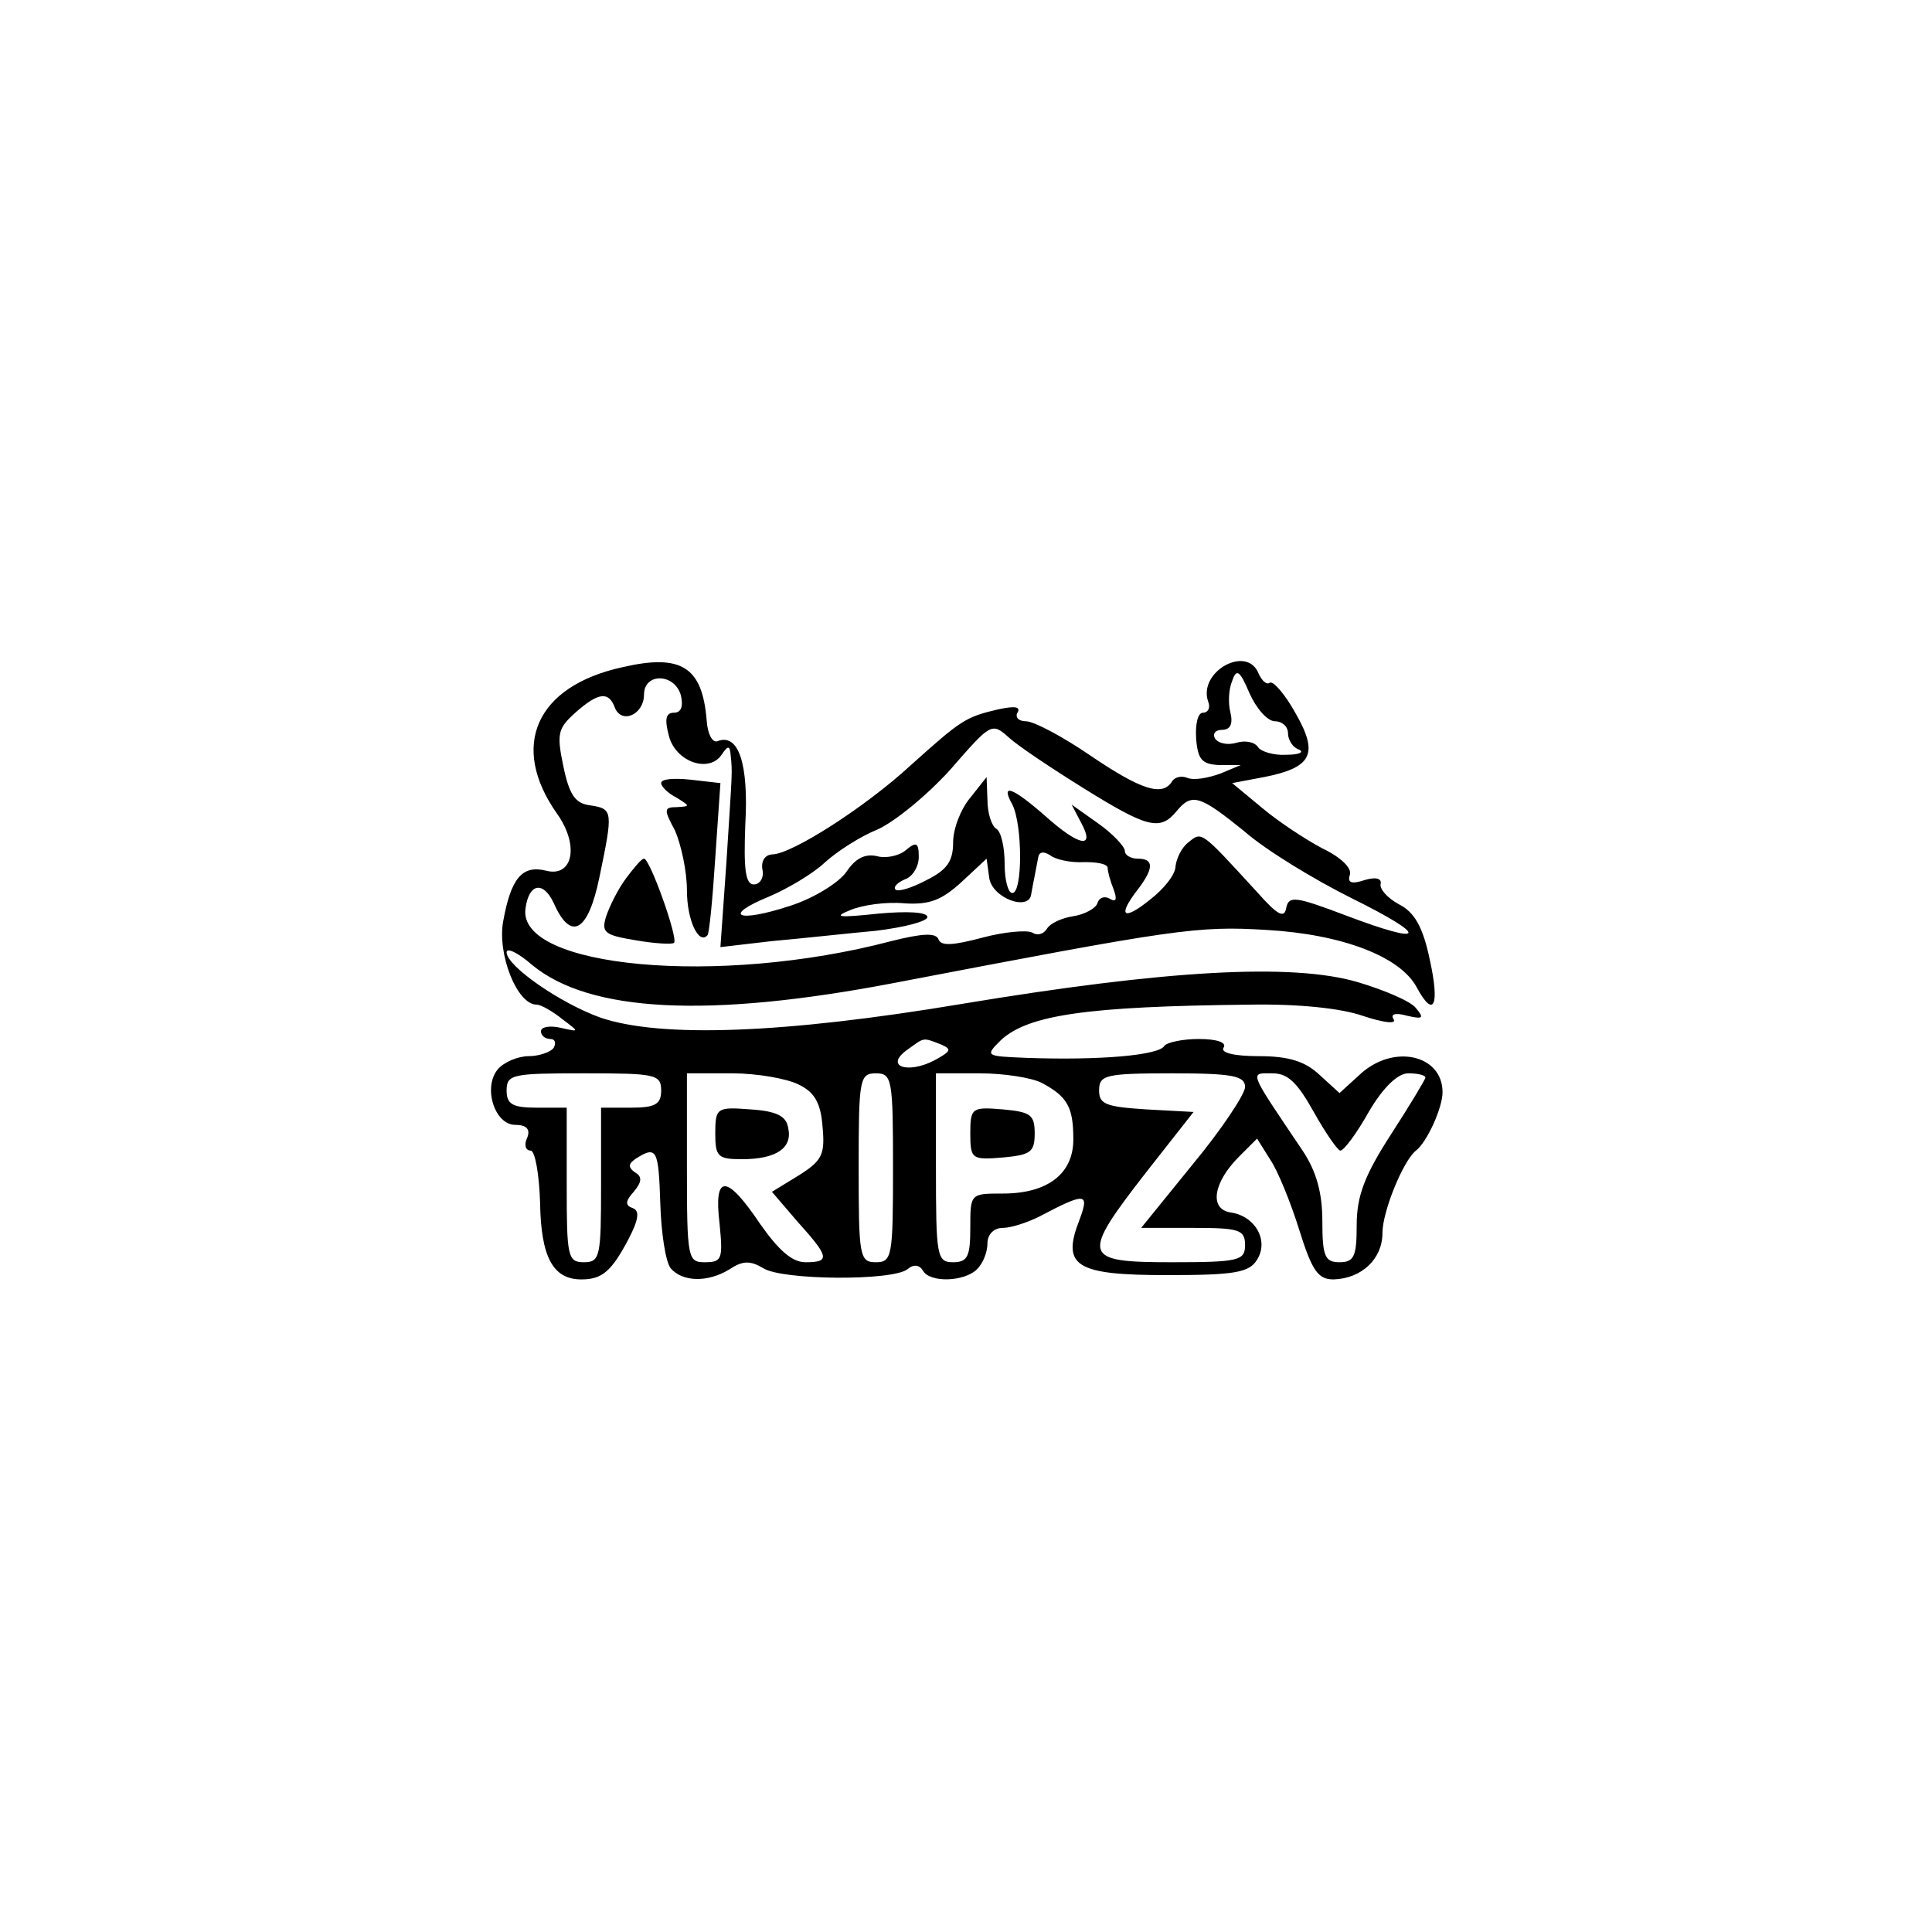 <?xml version="1.0" standalone="no"?>
<!DOCTYPE svg PUBLIC "-//W3C//DTD SVG 20010904//EN"
 "http://www.w3.org/TR/2001/REC-SVG-20010904/DTD/svg10.dtd">
<svg version="1.0" xmlns="http://www.w3.org/2000/svg"
 width="225pt" height="225pt" viewBox="0 0 225 225"
 preserveAspectRatio="xMidYMid meet">
<g transform="translate(0,225) scale(0.1,-0.1)"
fill="#000000" stroke="none">
<path d="M725 1473 c-101 -22 -132 -92 -76 -171 26 -37 18 -74 -13 -66 -28 7
-41 -9 -50 -59 -7 -38 16 -97 39 -97 5 0 19 -8 30 -17 20 -15 20 -15 -2 -10
-13 3 -23 1 -23 -4 0 -5 5 -9 11 -9 5 0 7 -4 4 -10 -3 -5 -17 -10 -29 -10 -13
0 -29 -7 -36 -15 -18 -21 -4 -65 20 -65 13 0 18 -5 14 -15 -4 -8 -2 -15 4 -15
5 0 10 -27 11 -61 1 -63 15 -89 48 -89 24 0 35 9 55 47 12 23 13 33 5 36 -9 3
-9 8 1 19 10 12 10 18 1 23 -8 6 -7 10 2 16 24 15 26 10 28 -53 1 -33 6 -67
12 -75 14 -16 43 -17 69 -1 15 10 24 10 39 1 22 -14 151 -15 168 -1 7 6 14 5
18 -2 8 -14 48 -13 63 2 7 7 12 20 12 30 0 10 7 18 18 18 9 0 28 6 42 13 55
29 59 28 47 -4 -21 -54 -4 -64 103 -64 78 0 95 3 104 18 14 22 -2 51 -31 55
-25 4 -20 35 10 65 l21 21 15 -24 c9 -13 24 -50 34 -82 15 -48 22 -58 40 -58
33 1 57 24 57 54 0 25 24 84 39 96 13 10 31 50 31 68 0 44 -58 57 -97 20 l-23
-21 -23 21 c-17 16 -36 22 -71 22 -29 0 -45 4 -41 10 4 6 -8 10 -29 10 -19 0
-37 -4 -40 -8 -6 -11 -75 -17 -160 -14 -49 2 -49 2 -30 21 32 29 99 39 289 41
56 1 106 -4 132 -13 24 -8 40 -10 36 -4 -4 6 2 8 16 4 18 -4 20 -3 10 9 -6 8
-37 21 -67 30 -77 23 -226 14 -461 -25 -209 -35 -352 -40 -422 -16 -47 17
-109 60 -109 76 0 6 14 -1 30 -15 67 -55 205 -62 420 -21 329 63 354 67 435
62 88 -5 156 -31 175 -67 20 -37 27 -21 15 33 -8 38 -18 55 -36 64 -13 7 -23
18 -21 24 1 6 -6 8 -19 4 -15 -5 -20 -3 -17 6 3 8 -11 21 -32 31 -19 10 -51
31 -70 47 l-35 29 37 7 c56 11 64 27 37 74 -12 22 -26 38 -30 36 -4 -3 -9 2
-13 10 -13 35 -71 3 -59 -32 3 -7 0 -13 -6 -13 -6 0 -9 -13 -8 -30 2 -25 7
-30 27 -31 l25 0 -24 -10 c-14 -5 -30 -8 -38 -5 -7 3 -15 1 -18 -4 -11 -18
-36 -10 -95 30 -32 22 -66 40 -75 40 -9 0 -13 5 -10 10 4 7 -3 8 -22 4 -39 -9
-44 -13 -101 -64 -54 -50 -139 -104 -162 -105 -9 0 -14 -8 -12 -18 2 -9 -3
-17 -10 -17 -10 0 -12 18 -10 70 4 71 -8 106 -32 97 -6 -3 -12 8 -13 24 -5 62
-29 78 -98 62z m760 -63 c8 0 15 -6 15 -14 0 -8 6 -17 13 -19 6 -3 0 -6 -15
-6 -15 -1 -30 4 -33 9 -4 6 -15 8 -25 5 -10 -3 -21 -1 -25 5 -3 5 0 10 8 10
10 0 13 7 10 20 -3 11 -2 28 2 37 5 15 9 12 20 -14 8 -18 21 -33 30 -33z
m-692 30 c3 -13 0 -20 -8 -20 -10 0 -11 -8 -6 -27 8 -31 48 -44 62 -21 7 10 9
10 10 -2 2 -21 2 -14 -5 -124 l-7 -99 60 7 c34 3 88 9 121 12 33 4 60 11 60
16 0 6 -24 7 -57 4 -47 -5 -53 -4 -33 4 14 6 42 10 63 8 30 -2 44 4 67 25 l29
27 3 -22 c3 -24 47 -40 49 -19 1 6 3 16 4 21 1 6 3 15 4 21 1 7 6 8 14 3 6 -5
24 -9 40 -8 15 0 27 -2 27 -7 0 -4 3 -15 7 -25 4 -11 3 -15 -4 -11 -6 4 -13 2
-15 -5 -2 -6 -15 -13 -28 -15 -13 -2 -27 -8 -31 -15 -4 -6 -11 -8 -17 -4 -6 3
-32 1 -58 -6 -34 -9 -48 -10 -51 -2 -3 8 -19 7 -55 -2 -201 -53 -436 -31 -426
38 4 30 21 32 33 6 20 -45 40 -33 53 30 16 77 16 80 -10 84 -18 2 -25 12 -32
46 -8 38 -6 44 14 62 27 24 39 25 46 6 8 -20 34 -8 34 15 0 26 36 25 43 -1z
m469 -108 c74 -46 89 -50 108 -27 18 22 27 19 79 -23 25 -22 81 -56 125 -78
91 -45 88 -56 -7 -20 -58 22 -66 23 -69 9 -2 -13 -10 -9 -33 17 -67 73 -65 72
-81 59 -8 -6 -14 -19 -15 -28 0 -9 -13 -26 -30 -39 -31 -25 -38 -19 -14 12 19
25 19 36 0 36 -8 0 -15 4 -15 9 0 5 -14 20 -31 32 l-31 22 11 -21 c17 -31 -2
-28 -42 8 -39 34 -52 38 -38 13 12 -24 12 -103 0 -103 -5 0 -9 15 -9 34 0 19
-4 38 -10 41 -5 3 -10 18 -10 33 l-1 27 -19 -24 c-11 -13 -20 -36 -20 -52 0
-22 -7 -32 -31 -44 -17 -9 -33 -14 -36 -11 -3 3 2 8 11 12 9 3 16 15 16 26 0
17 -3 18 -15 8 -8 -7 -24 -10 -34 -7 -14 3 -25 -3 -35 -18 -9 -13 -38 -31 -66
-40 -61 -20 -80 -12 -24 11 21 9 50 26 64 39 14 13 42 31 62 39 20 9 58 40 85
70 47 54 48 55 68 37 11 -10 50 -36 87 -59z m-167 -298 c14 -6 13 -8 -7 -19
-31 -16 -58 -7 -32 12 21 15 18 15 39 7z m-325 -54 c0 -16 -7 -20 -35 -20
l-35 0 0 -90 c0 -83 -1 -90 -20 -90 -19 0 -20 7 -20 90 l0 90 -35 0 c-28 0
-35 4 -35 20 0 19 7 20 90 20 83 0 90 -1 90 -20z m160 7 c19 -9 26 -22 28 -50
3 -32 -1 -39 -28 -56 l-31 -19 30 -35 c37 -41 38 -47 9 -47 -16 0 -32 15 -53
45 -39 58 -54 58 -47 0 4 -41 3 -45 -17 -45 -20 0 -21 4 -21 110 l0 110 53 0
c28 0 63 -6 77 -13z m110 -97 c0 -103 -1 -110 -20 -110 -19 0 -20 7 -20 110 0
103 1 110 20 110 19 0 20 -7 20 -110z m173 99 c30 -16 37 -28 37 -66 0 -40
-30 -63 -82 -63 -38 0 -38 0 -38 -40 0 -33 -3 -40 -20 -40 -19 0 -20 7 -20
110 l0 110 51 0 c28 0 60 -5 72 -11z m237 -5 c0 -8 -27 -49 -61 -90 l-60 -74
60 0 c54 0 61 -2 61 -20 0 -18 -7 -20 -85 -20 -105 0 -107 6 -30 105 l55 70
-55 3 c-47 3 -55 6 -55 22 0 18 7 20 85 20 71 0 85 -3 85 -16z m80 -29 c14
-25 28 -45 31 -45 4 0 19 20 33 45 17 29 34 45 46 45 11 0 20 -2 20 -5 0 -2
-18 -32 -40 -66 -31 -48 -40 -72 -40 -106 0 -36 -3 -43 -20 -43 -17 0 -20 7
-20 48 0 33 -7 58 -23 82 -64 95 -62 90 -35 90 18 0 29 -11 48 -45z"/>
<path d="M770 1338 c0 -4 8 -12 18 -17 16 -10 16 -10 0 -11 -15 0 -15 -3 -2
-27 7 -16 14 -47 14 -70 0 -35 14 -64 24 -52 2 2 6 43 9 90 l6 87 -35 4 c-19
2 -34 1 -34 -4z"/>
<path d="M729 1227 c-9 -12 -19 -32 -23 -44 -6 -19 -2 -22 34 -28 23 -4 43 -5
45 -3 5 5 -28 98 -35 98 -3 0 -12 -11 -21 -23z"/>
<path d="M833 930 c0 -27 3 -30 31 -30 40 0 59 13 54 36 -2 14 -13 20 -44 22
-39 3 -41 2 -41 -28z"/>
<path d="M1130 930 c0 -30 2 -31 38 -28 32 3 37 6 37 28 0 22 -5 25 -37 28
-36 3 -38 2 -38 -28z"/>
</g>
</svg>
